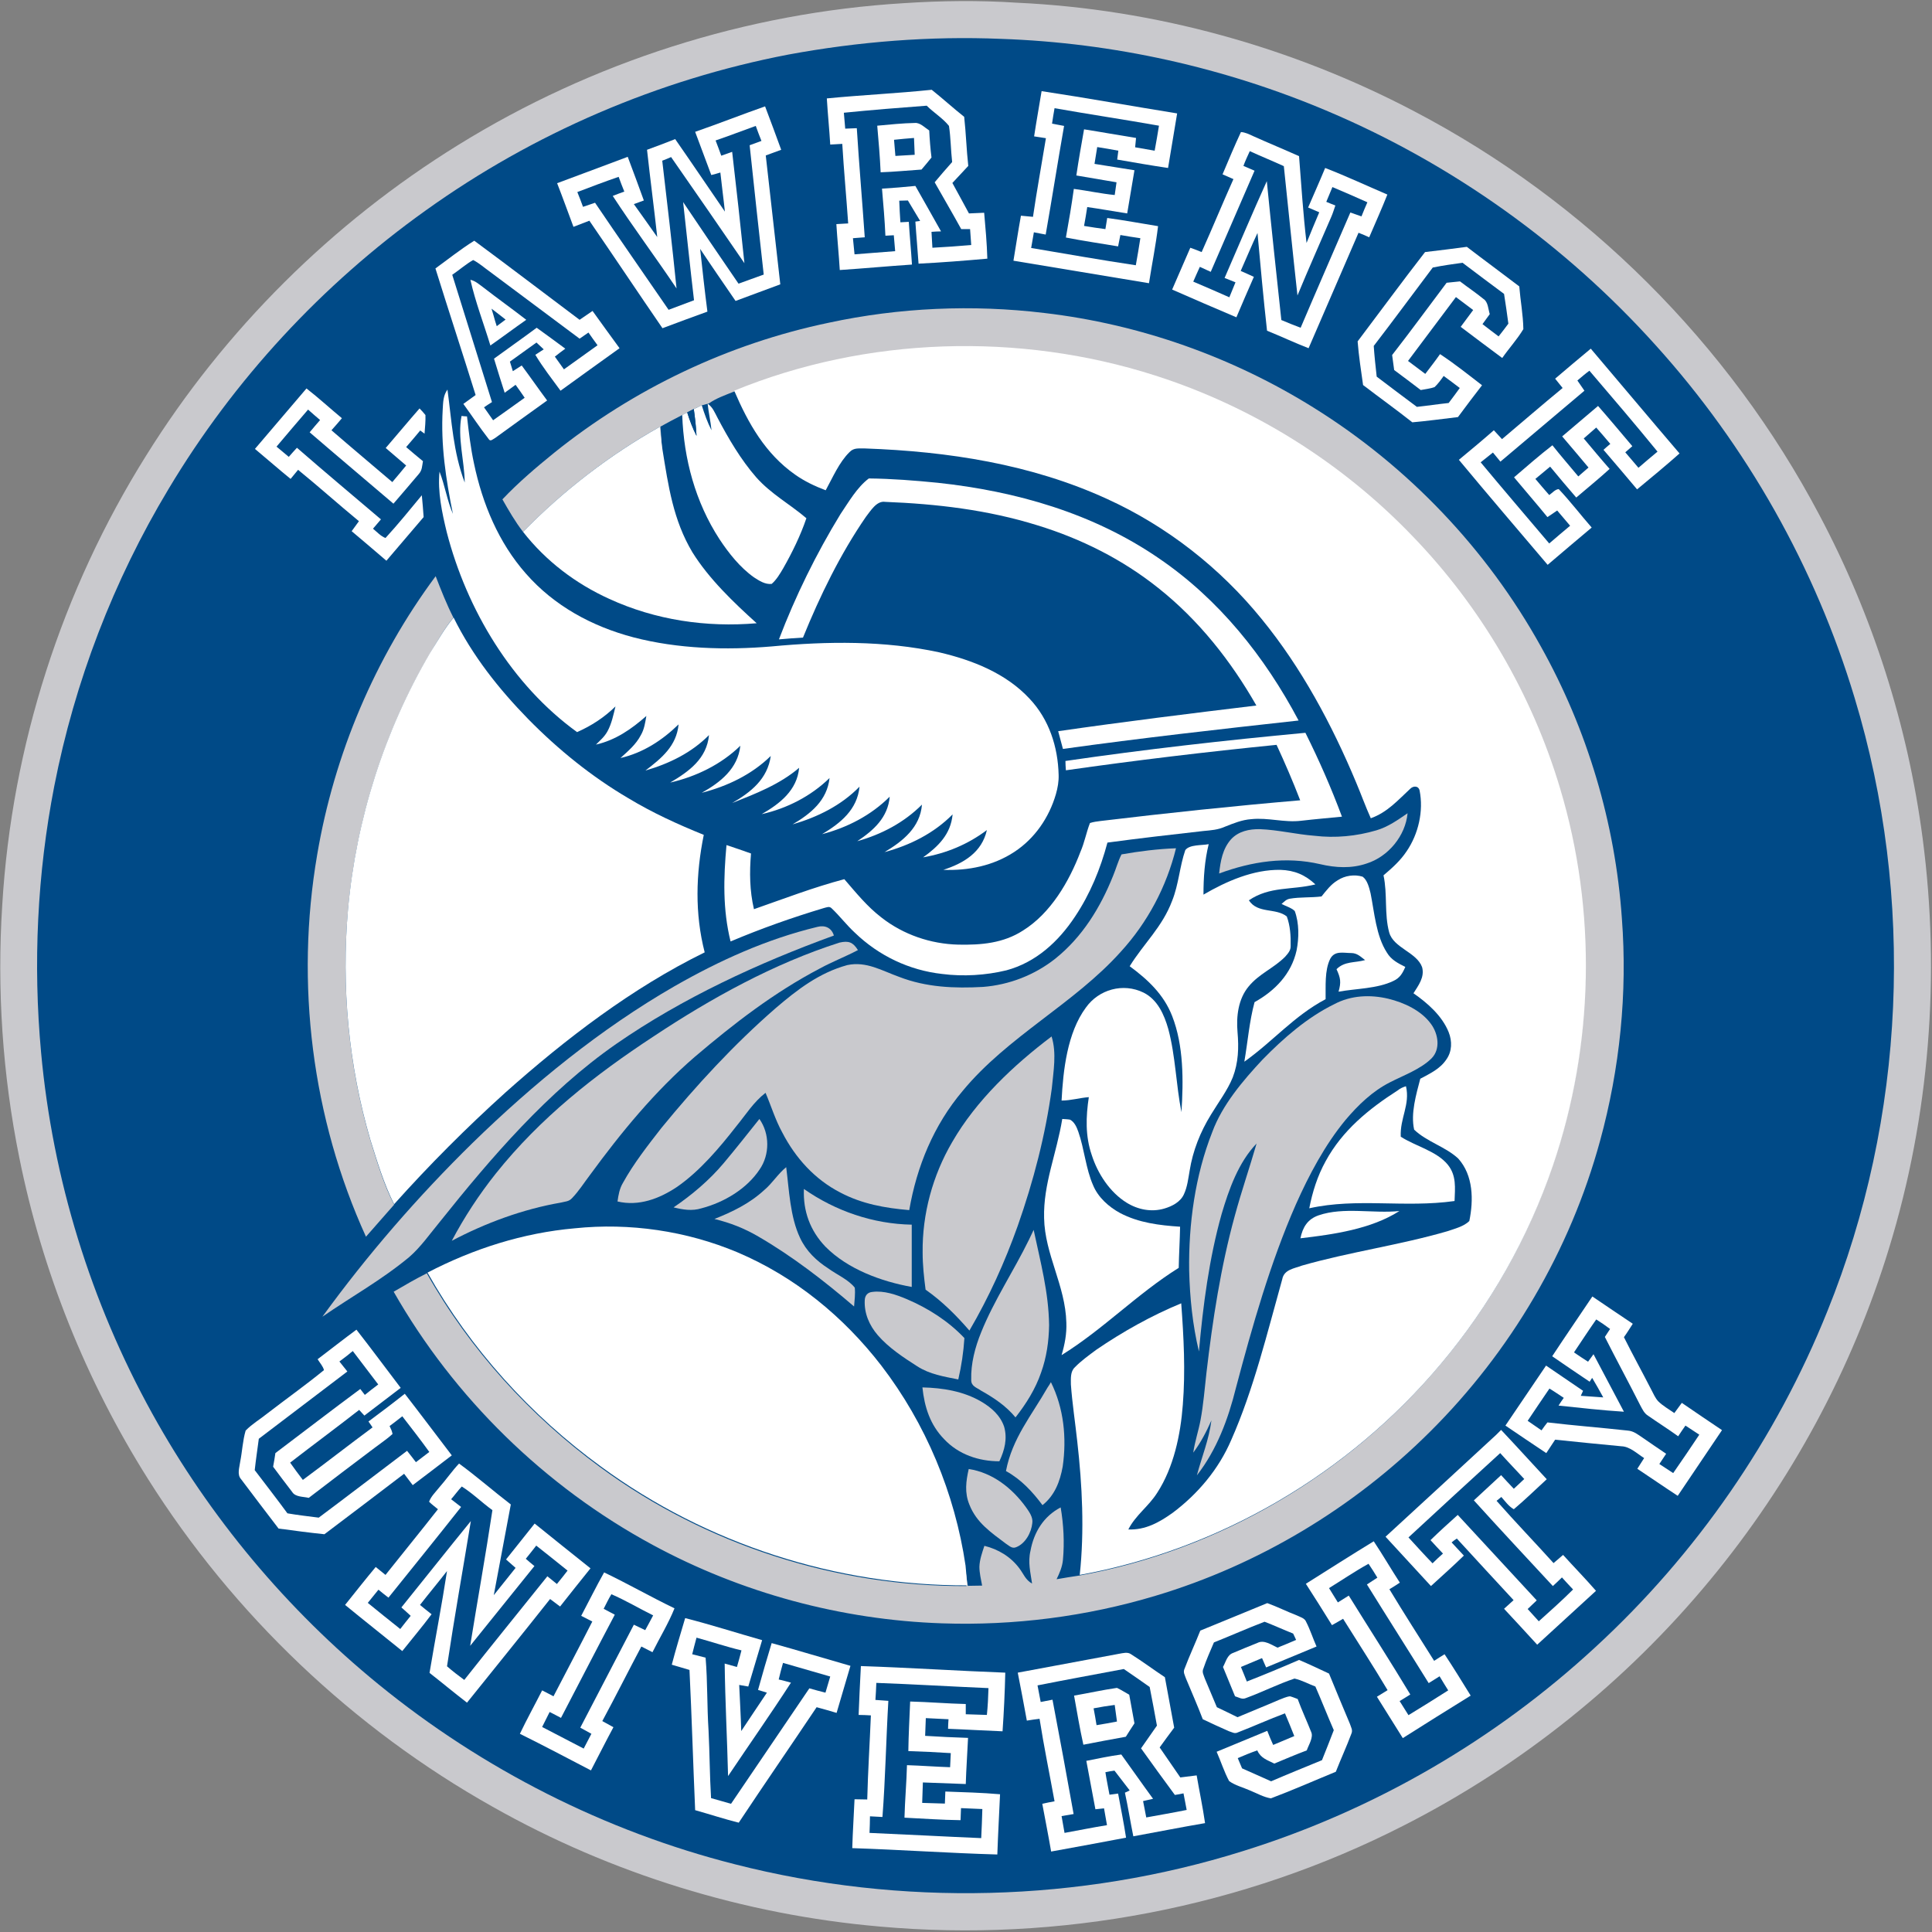 <?xml version="1.0" encoding="UTF-8"?>
<svg width="200px" height="200px" viewBox="0 0 200 200" version="1.1" xmlns="http://www.w3.org/2000/svg" xmlns:xlink="http://www.w3.org/1999/xlink">
    <rect x="0" y="0" width="200" height="200" fill="#808080" stroke="none"/>
    <!-- Generator: Sketch 51.3 (57544) - http://www.bohemiancoding.com/sketch -->
    <title>lawrence</title>
    <desc>Created with Sketch.</desc>
    <defs></defs>
    <g id="lawrence" stroke="none" stroke-width="1" fill="none" fill-rule="evenodd">
        <g id="lawrence_BGL">
            <g id="lawrence">
                <path d="M93.537,0.329 C97.438,0.071 101.387,0.024 105.288,0.282 C119.577,0.941 133.749,4.871 146.416,11.529 C164.183,20.824 178.989,35.576 188.343,53.318 C193.866,63.718 197.509,75.129 199.036,86.824 C200.893,100.965 199.741,115.553 195.558,129.2 C191.727,141.741 185.382,153.482 177.015,163.576 C168.32,174.094 157.462,182.8 145.288,188.988 C128.672,197.482 109.659,201.106 91.069,199.435 C77.039,198.212 63.267,193.976 50.999,187.035 C36.545,178.918 24.16,167.129 15.323,153.106 C8.907,142.941 4.371,131.624 1.998,119.835 C0.259,111.247 -0.329,102.4 0.235,93.647 C1.222,77.224 6.392,61.106 15.135,47.153 C23.243,34.141 34.407,23.059 47.427,15.012 C61.293,6.424 77.25,1.318 93.537,0.329 Z" id="Shape" fill="#C9C9CD" fill-rule="nonzero"></path>
                <path d="M103.643,4.024 C115.253,4.424 126.792,6.988 137.485,11.529 C150.364,16.988 162.021,25.318 171.375,35.718 C180.823,46.165 187.92,58.729 191.986,72.235 C198.261,92.941 197.274,115.694 189.166,135.741 C183.878,148.941 175.605,160.894 165.147,170.518 C154.736,180.141 142.209,187.412 128.672,191.624 C111.727,196.941 93.278,197.388 76.075,192.988 C62.632,189.576 49.965,183.153 39.201,174.376 C29.706,166.635 21.692,157.059 15.746,146.306 C9.401,134.824 5.452,122.047 4.254,108.965 C3.408,99.765 3.854,90.447 5.617,81.388 C7.732,70.565 11.751,60.094 17.438,50.635 C24.207,39.318 33.349,29.435 44.066,21.788 C55.229,13.788 68.132,8.235 81.622,5.647 C88.884,4.306 96.287,3.718 103.643,4.024 Z" id="Shape" fill="#004A87" fill-rule="nonzero"></path>
                <path d="M96.451,9.294 C97.603,10.212 98.684,11.2 99.812,12.094 C100,13.788 100.047,15.482 100.235,17.176 C99.694,17.765 99.13,18.353 98.59,18.941 C99.177,20 99.741,21.059 100.306,22.094 C100.823,22.071 101.363,22.047 101.88,22.024 C102.021,23.6 102.162,25.176 102.209,26.776 C99.835,26.988 97.462,27.176 95.088,27.294 C94.994,25.835 94.853,24.4 94.759,22.941 L95.253,22.871 C94.83,22.165 94.407,21.459 93.984,20.753 C93.678,20.753 93.373,20.776 93.09,20.776 C93.114,21.529 93.161,22.282 93.208,23.012 C93.49,22.988 93.796,22.988 94.078,22.965 C94.172,24.447 94.313,25.906 94.407,27.388 C91.915,27.553 89.424,27.788 86.933,27.953 C86.839,26.353 86.675,24.776 86.58,23.2 C87.004,23.176 87.403,23.153 87.803,23.129 C87.615,20.376 87.356,17.647 87.192,14.894 C86.769,14.918 86.369,14.941 85.946,14.965 C85.852,13.365 85.687,11.788 85.593,10.188 C89.189,9.835 92.832,9.671 96.451,9.294 Z" id="Shape" fill="#FFFFFF" fill-rule="nonzero"></path>
                <path d="M107.826,9.435 C112.503,10.141 117.18,10.988 121.857,11.741 C121.528,13.624 121.246,15.506 120.917,17.388 C119.154,17.129 117.415,16.824 115.652,16.518 C115.699,16.212 115.723,15.906 115.77,15.6 C115.041,15.459 114.313,15.341 113.584,15.224 C113.49,15.812 113.396,16.376 113.302,16.965 C114.689,17.176 116.052,17.412 117.438,17.624 C117.18,19.106 116.945,20.612 116.686,22.094 C115.3,21.882 113.913,21.624 112.55,21.435 C112.456,22.094 112.338,22.729 112.221,23.388 C112.949,23.506 113.678,23.624 114.43,23.718 C114.501,23.341 114.548,22.965 114.618,22.565 C116.381,22.8 118.12,23.129 119.882,23.412 C119.647,25.388 119.248,27.341 118.942,29.318 C114.266,28.541 109.589,27.765 104.912,26.988 C105.17,25.435 105.405,23.882 105.687,22.329 C106.11,22.376 106.51,22.4 106.933,22.447 C107.333,19.718 107.826,17.035 108.273,14.306 C107.873,14.235 107.474,14.188 107.051,14.118 C107.286,12.565 107.568,11.012 107.826,9.435 Z" id="Shape" fill="#FFFFFF" fill-rule="nonzero"></path>
                <path d="M95.934,10.941 C96.663,11.671 97.603,12.235 98.237,13.035 C98.425,14.259 98.425,15.529 98.566,16.776 C97.955,17.459 97.344,18.165 96.757,18.871 C97.673,20.494 98.613,22.094 99.506,23.718 C99.812,23.718 100.118,23.718 100.423,23.718 C100.47,24.259 100.494,24.8 100.541,25.365 C99.201,25.482 97.861,25.576 96.522,25.647 C96.498,25.082 96.451,24.541 96.428,24 C96.757,23.976 97.086,23.953 97.415,23.953 C96.522,22.376 95.652,20.8 94.759,19.247 C93.608,19.365 92.456,19.459 91.304,19.529 C91.445,21.153 91.586,22.776 91.657,24.4 C91.939,24.376 92.244,24.376 92.526,24.353 C92.573,24.918 92.62,25.459 92.667,26 C91.257,26.094 89.847,26.235 88.461,26.329 C88.414,25.765 88.343,25.224 88.296,24.659 C88.696,24.635 89.095,24.588 89.518,24.565 C89.26,20.8 88.931,17.035 88.696,13.271 C88.296,13.294 87.897,13.294 87.497,13.318 C87.45,12.776 87.403,12.212 87.356,11.671 C90.176,11.388 93.067,11.153 95.934,10.941 Z" id="Shape" fill="#004A87" fill-rule="nonzero"></path>
                <path d="M79.201,11.012 C79.765,12.518 80.329,14 80.87,15.506 C80.329,15.694 79.812,15.906 79.271,16.094 C79.788,20.541 80.259,24.988 80.776,29.435 C79.224,30 77.697,30.588 76.146,31.153 C74.924,29.365 73.678,27.576 72.479,25.765 C72.714,27.929 72.949,30.094 73.231,32.259 C71.68,32.824 70.129,33.388 68.578,33.976 C66.04,30.282 63.549,26.541 61.011,22.847 C60.47,23.059 59.906,23.271 59.365,23.482 C58.801,21.976 58.261,20.471 57.673,18.965 C60.118,18.047 62.562,17.153 64.982,16.235 C65.546,17.741 66.11,19.247 66.651,20.753 C66.298,20.871 65.969,21.012 65.617,21.129 C66.416,22.259 67.239,23.388 68.038,24.541 C67.709,21.529 67.309,18.518 66.98,15.506 C67.967,15.153 68.931,14.776 69.894,14.4 C71.633,16.894 73.325,19.412 75.041,21.906 C74.9,20.541 74.712,19.2 74.571,17.859 C74.266,17.953 73.937,18.047 73.631,18.118 C73.067,16.635 72.526,15.129 71.962,13.647 C74.407,12.8 76.78,11.859 79.201,11.012 Z" id="Shape" fill="#FFFFFF" fill-rule="nonzero"></path>
                <path d="M109.166,11.2 C112.761,11.835 116.381,12.376 119.976,13.012 C119.835,13.882 119.694,14.729 119.53,15.6 C118.848,15.482 118.167,15.365 117.509,15.247 C117.532,14.941 117.579,14.612 117.603,14.282 C115.817,14 114.031,13.671 112.221,13.388 C111.939,14.988 111.657,16.565 111.422,18.165 C112.808,18.4 114.195,18.635 115.582,18.871 C115.511,19.318 115.464,19.765 115.394,20.188 C113.984,20.047 112.573,19.741 111.163,19.553 C110.928,21.247 110.646,22.918 110.341,24.588 C112.127,24.941 113.937,25.2 115.746,25.506 C115.817,25.106 115.911,24.706 115.981,24.329 C116.663,24.447 117.368,24.565 118.049,24.659 C117.908,25.6 117.744,26.518 117.579,27.459 C113.96,26.918 110.364,26.282 106.745,25.671 C106.839,25.129 106.933,24.588 107.027,24.047 C107.427,24.118 107.826,24.212 108.249,24.282 C108.907,20.541 109.495,16.776 110.153,13.035 C109.73,12.965 109.33,12.871 108.907,12.8 C108.978,12.282 109.072,11.741 109.166,11.2 Z" id="Shape" fill="#004A87" fill-rule="nonzero"></path>
                <path d="M94.712,12.729 C95.253,12.682 95.746,13.224 96.193,13.506 C96.24,14.447 96.31,15.365 96.428,16.306 C96.099,16.729 95.746,17.129 95.394,17.553 C93.984,17.647 92.573,17.788 91.163,17.835 C91.093,16.235 90.952,14.612 90.811,13.012 C92.103,12.894 93.42,12.753 94.712,12.729 Z" id="Shape" fill="#FFFFFF" fill-rule="nonzero"></path>
                <path d="M78.237,13.035 C78.425,13.553 78.613,14.071 78.825,14.588 C78.425,14.729 78.002,14.894 77.603,15.035 C78.073,19.506 78.566,23.976 79.06,28.424 C78.19,28.729 77.321,29.059 76.451,29.365 C74.524,26.565 72.62,23.741 70.717,20.918 C71.093,24.306 71.445,27.694 71.845,31.082 C70.975,31.412 70.106,31.741 69.213,32.071 C66.675,28.376 64.113,24.706 61.598,20.988 C61.175,21.129 60.776,21.271 60.353,21.412 C60.165,20.894 59.976,20.4 59.765,19.882 C61.175,19.341 62.609,18.8 64.042,18.306 C64.23,18.824 64.418,19.318 64.63,19.835 C64.23,19.976 63.831,20.118 63.431,20.282 C65.546,23.529 67.873,26.635 70.035,29.859 C69.589,25.435 69.072,21.035 68.555,16.635 C68.86,16.518 69.166,16.4 69.471,16.259 C72.009,19.906 74.548,23.576 77.062,27.247 C76.663,23.388 76.24,19.553 75.793,15.718 C75.417,15.859 75.041,15.976 74.665,16.118 C74.477,15.6 74.289,15.082 74.078,14.541 C75.464,14.071 76.851,13.529 78.237,13.035 Z" id="Shape" fill="#004A87" fill-rule="nonzero"></path>
                <path d="M128.461,13.671 C128.907,13.694 129.33,13.906 129.73,14.094 C131.304,14.8 132.902,15.459 134.477,16.165 C134.712,19.153 134.9,22.165 135.253,25.153 C135.676,24.094 136.122,23.035 136.569,21.976 C136.193,21.812 135.817,21.647 135.417,21.482 C136.005,20.118 136.616,18.753 137.18,17.388 C139.365,18.235 141.481,19.224 143.619,20.141 C143.032,21.624 142.374,23.082 141.739,24.565 C141.363,24.4 141.011,24.235 140.635,24.094 C138.919,28.071 137.18,32.071 135.464,36.047 C134.007,35.482 132.62,34.824 131.163,34.235 C130.787,30.871 130.482,27.482 130.176,24.118 C129.565,25.412 129.025,26.729 128.437,28.047 C128.907,28.259 129.354,28.447 129.8,28.659 C129.189,30.047 128.578,31.459 127.991,32.847 C125.758,31.906 123.549,30.941 121.34,29.976 C121.974,28.541 122.585,27.082 123.22,25.647 C123.619,25.788 123.995,25.929 124.395,26.094 C125.523,23.576 126.557,21.059 127.685,18.541 C127.309,18.376 126.933,18.212 126.557,18.047 C127.192,16.541 127.803,15.082 128.461,13.671 Z" id="Shape" fill="#FFFFFF" fill-rule="nonzero"></path>
                <path d="M94.618,14.282 C94.642,14.871 94.665,15.435 94.689,16.024 C94.031,16.071 93.349,16.094 92.691,16.141 C92.644,15.576 92.597,15.035 92.55,14.471 C93.231,14.4 93.937,14.329 94.618,14.282 Z" id="Shape" fill="#004A87" fill-rule="nonzero"></path>
                <path d="M129.377,15.647 C130.552,16.188 131.727,16.659 132.902,17.2 C133.373,21.671 133.819,26.118 134.313,30.588 C135.441,27.859 136.639,25.176 137.814,22.447 C137.979,22.071 138.096,21.671 138.237,21.271 C137.932,21.153 137.626,21.035 137.297,20.894 C137.509,20.376 137.72,19.859 137.932,19.365 C139.154,19.882 140.353,20.4 141.551,20.941 C141.34,21.435 141.128,21.906 140.94,22.4 C140.564,22.259 140.165,22.141 139.788,22 C138.073,25.976 136.334,29.953 134.642,33.929 C133.96,33.671 133.302,33.412 132.644,33.129 C132.127,28.329 131.61,23.529 131.14,18.753 C129.636,22.071 128.226,25.435 126.769,28.776 C127.145,28.918 127.521,29.082 127.897,29.224 C127.685,29.741 127.474,30.259 127.262,30.776 C126.016,30.212 124.771,29.694 123.525,29.153 C123.76,28.635 123.972,28.118 124.207,27.624 C124.583,27.788 124.959,27.976 125.335,28.141 C126.839,24.659 128.367,21.153 129.871,17.671 C129.495,17.506 129.095,17.341 128.719,17.176 C128.907,16.659 129.142,16.165 129.377,15.647 Z" id="Shape" fill="#004A87" fill-rule="nonzero"></path>
                <path d="M49.095,24.918 C52.761,27.624 56.357,30.376 60,33.106 C60.447,32.8 60.893,32.494 61.34,32.188 C62.28,33.482 63.196,34.776 64.136,36.047 C62.092,37.506 60.047,38.988 58.026,40.447 C57.133,39.224 56.193,38.024 55.417,36.729 C55.699,36.541 56.005,36.353 56.287,36.165 C56.028,35.929 55.793,35.694 55.535,35.459 C54.618,36.118 53.702,36.776 52.785,37.435 C52.879,37.765 52.996,38.094 53.09,38.424 C53.396,38.235 53.702,38.024 54.007,37.835 C54.9,39.035 55.746,40.259 56.639,41.459 C54.83,42.753 53.043,44.047 51.257,45.341 C51.022,45.459 50.764,45.765 50.576,45.435 C49.659,44.259 48.837,43.012 47.967,41.812 C48.39,41.506 48.813,41.2 49.236,40.894 C47.873,36.518 46.439,32.165 45.076,27.788 C46.345,26.871 47.662,25.812 49.095,24.918 Z" id="Shape" fill="#FFFFFF" fill-rule="nonzero"></path>
                <path d="M151.845,25.553 C153.655,26.941 155.488,28.282 157.274,29.647 C157.391,31.106 157.673,32.588 157.697,34.071 C157.062,35.129 156.216,36.047 155.511,37.059 C154.078,36 152.644,34.918 151.21,33.835 C151.633,33.247 152.08,32.682 152.503,32.094 C151.915,31.647 151.304,31.2 150.717,30.753 C149.072,32.965 147.403,35.153 145.758,37.365 C146.345,37.812 146.957,38.259 147.544,38.706 C148.061,38.024 148.578,37.365 149.072,36.659 C150.576,37.647 151.986,38.776 153.42,39.882 C152.573,40.965 151.751,42.071 150.928,43.176 C149.354,43.365 147.779,43.576 146.204,43.718 C144.536,42.4 142.797,41.153 141.105,39.859 C140.893,38.353 140.658,36.847 140.541,35.341 C142.867,32.259 145.147,29.153 147.521,26.094 C148.978,25.929 150.411,25.741 151.845,25.553 Z" id="Shape" fill="#FFFFFF" fill-rule="nonzero"></path>
                <path d="M48.978,26.918 C49.589,27.224 50.106,27.694 50.67,28.094 C53.772,30.424 56.898,32.729 60,35.059 C60.306,34.847 60.611,34.635 60.917,34.424 C61.222,34.871 61.551,35.318 61.857,35.741 C60.705,36.565 59.53,37.412 58.378,38.235 C58.073,37.788 57.744,37.365 57.438,36.918 C57.791,36.635 58.167,36.353 58.519,36.094 C57.532,35.365 56.545,34.635 55.558,33.929 C54.101,35.012 52.62,36.047 51.14,37.129 C51.492,38.306 51.868,39.482 52.244,40.659 C52.62,40.376 52.996,40.118 53.373,39.835 C53.702,40.282 54.007,40.729 54.313,41.176 C53.231,41.953 52.15,42.729 51.046,43.506 C50.74,43.059 50.411,42.612 50.106,42.165 C50.364,41.976 50.646,41.812 50.928,41.624 C49.565,37.224 48.179,32.847 46.816,28.447 C47.544,27.953 48.202,27.365 48.978,26.918 Z" id="Shape" fill="#004A87" fill-rule="nonzero"></path>
                <path d="M151.398,27.2 C152.832,28.282 154.266,29.365 155.699,30.424 C155.864,31.435 156.005,32.471 156.146,33.506 C155.817,33.953 155.488,34.376 155.135,34.824 C154.571,34.4 154.007,33.976 153.467,33.553 C153.725,33.2 153.96,32.871 154.219,32.518 C154.054,32 154.054,31.247 153.561,30.941 C152.785,30.306 151.939,29.741 151.14,29.129 C150.67,29.176 150.2,29.224 149.753,29.271 C147.873,31.765 146.04,34.282 144.113,36.753 C144.183,37.271 144.254,37.788 144.324,38.306 C145.241,38.988 146.157,39.671 147.074,40.376 C147.544,40.282 148.061,40.235 148.508,40.071 C148.86,39.741 149.166,39.318 149.448,38.918 C150.012,39.341 150.576,39.741 151.116,40.165 C150.74,40.682 150.364,41.2 149.965,41.718 C148.86,41.835 147.779,42 146.675,42.118 C145.288,41.082 143.901,40.047 142.515,38.988 C142.397,37.929 142.28,36.871 142.209,35.812 C144.277,33.129 146.275,30.4 148.32,27.694 C149.377,27.482 150.388,27.341 151.398,27.2 Z" id="Shape" fill="#004A87" fill-rule="nonzero"></path>
                <path d="M48.696,28.965 C49.213,29.082 49.565,29.412 49.988,29.718 C51.469,30.871 52.996,31.953 54.477,33.106 C53.231,33.976 52.009,34.894 50.764,35.765 C50.082,33.506 49.213,31.271 48.696,28.965 Z" id="Shape" fill="#FFFFFF" fill-rule="nonzero"></path>
                <path d="M50.881,31.953 C51.375,32.329 51.868,32.706 52.338,33.082 C52.033,33.318 51.727,33.529 51.422,33.765 C51.304,33.388 51.187,33.035 51.093,32.659 C51.022,32.424 50.952,32.188 50.881,31.953 Z" id="Shape" fill="#004A87" fill-rule="nonzero"></path>
                <path d="M108.108,32.4 C117.979,33.553 127.568,36.941 136.005,42.212 C145.758,48.282 153.937,56.871 159.506,66.918 C164.324,75.529 167.215,85.224 167.897,95.082 C168.484,102.8 167.685,110.635 165.64,118.094 C162.538,129.459 156.381,139.929 148.014,148.235 C140.118,156.094 130.294,162 119.6,165.2 C112.479,167.341 104.959,168.306 97.509,168.047 C87.074,167.694 76.733,164.894 67.568,159.929 C56.428,153.906 47.027,144.729 40.752,133.718 C41.88,133.059 43.008,132.4 44.183,131.812 C48.625,139.694 54.877,146.565 62.162,151.906 C73.067,159.906 86.533,164.259 100.047,164.188 C100,163.506 99.953,162.824 99.882,162.141 C99.976,162.824 100.094,163.482 100.188,164.165 C100.682,164.165 101.175,164.141 101.669,164.141 C101.551,163.506 101.387,162.824 101.387,162.188 C101.41,161.459 101.669,160.729 101.904,160.024 C103.337,160.376 104.63,161.153 105.523,162.353 C105.969,162.941 106.157,163.553 106.839,163.929 C106.675,162.776 106.392,161.718 106.675,160.541 C107.027,158.612 108.038,156.965 109.8,156.047 C110.106,157.835 110.2,159.671 110.035,161.482 C109.965,162.212 109.683,162.847 109.377,163.482 C110.153,163.341 110.928,163.224 111.704,163.106 C126.204,160.494 139.553,152.612 149.025,141.341 C154.148,135.294 158.12,128.282 160.682,120.753 C164.982,108.212 165.241,94.376 161.434,81.694 C158.519,71.929 153.231,62.894 146.157,55.576 C138.825,47.953 129.589,42.165 119.506,38.941 C105.405,34.424 89.612,34.918 75.911,40.565 C75.041,40.918 74.148,41.224 73.373,41.765 C73.114,41.835 72.855,41.906 72.597,41.976 C72.315,42.118 72.033,42.235 71.774,42.376 C71.539,42.494 71.304,42.612 71.093,42.729 C70.928,42.824 70.764,42.894 70.576,42.988 C69.824,43.365 69.095,43.765 68.367,44.165 C68.437,44.965 68.484,45.765 68.531,46.565 C68.414,45.788 68.343,44.988 68.249,44.212 C63.173,47.059 58.261,50.824 54.148,55.059 C53.325,54 52.667,52.847 52.009,51.694 C53.655,49.953 55.511,48.376 57.368,46.871 C65.617,40.235 75.417,35.576 85.781,33.412 C93.09,31.835 100.682,31.506 108.108,32.4 Z" id="Shape" fill="#C9C9CD" fill-rule="nonzero"></path>
                <path d="M119.577,38.871 C129.659,42.094 138.895,47.859 146.228,55.506 C153.302,62.824 158.59,71.859 161.504,81.624 C165.311,94.306 165.029,108.165 160.752,120.682 C158.19,128.188 154.219,135.2 149.095,141.271 C139.624,152.541 126.275,160.4 111.774,163.035 C112.268,158.471 112.033,153.741 111.516,149.2 C111.304,147.247 110.999,145.271 110.858,143.318 C110.858,142.729 110.787,142 111.257,141.553 C111.915,140.871 112.714,140.306 113.467,139.741 C116.216,137.859 119.201,136.188 122.28,134.918 C122.538,138.424 122.726,141.906 122.444,145.435 C122.209,148.518 121.504,151.906 119.788,154.541 C118.895,155.953 117.556,156.847 116.804,158.329 C118.566,158.4 120,157.6 121.387,156.612 C123.995,154.659 126.157,152.094 127.45,149.082 C129.777,143.835 131.187,137.953 132.738,132.424 C132.926,131.412 133.984,131.318 134.783,131.012 C139.718,129.6 144.888,128.894 149.824,127.459 C150.576,127.2 151.539,126.965 152.103,126.4 C152.55,124.235 152.526,121.671 150.952,119.929 C149.636,118.706 147.685,118.188 146.392,116.941 C146.016,115.271 146.604,113.294 147.027,111.671 C148.038,111.129 149.072,110.659 149.73,109.671 C150.317,108.847 150.341,107.788 149.965,106.847 C149.283,105.153 147.779,103.835 146.322,102.824 C146.839,102 147.497,101.153 147.215,100.118 C146.651,98.565 144.254,98.141 143.807,96.518 C143.29,94.612 143.643,92.565 143.22,90.612 C144.113,89.859 144.959,89.106 145.617,88.118 C146.839,86.329 147.38,83.953 146.957,81.835 C146.839,81.318 146.298,81.341 145.993,81.647 C144.7,82.847 143.619,84.094 141.904,84.706 C141.363,83.506 140.917,82.259 140.4,81.035 C137.885,75.012 134.736,69.129 130.599,64.071 C126.298,58.776 120.799,54.471 114.595,51.647 C106.745,48.047 98.143,46.729 89.565,46.424 C88.954,46.447 88.414,46.306 87.944,46.8 C86.863,47.859 86.204,49.435 85.476,50.753 C84.348,50.329 83.267,49.812 82.303,49.129 C79.224,46.965 77.462,43.835 76.005,40.447 C89.659,34.847 105.476,34.353 119.577,38.871 Z" id="Shape" fill="#FFFFFF" fill-rule="nonzero"></path>
                <path d="M164.677,36.094 C167.732,39.694 170.787,43.341 173.866,46.941 C172.432,48.212 170.952,49.435 169.471,50.659 C168.32,49.294 167.168,47.929 165.993,46.565 C166.228,46.353 166.463,46.141 166.698,45.953 C166.228,45.388 165.734,44.824 165.241,44.259 C164.818,44.635 164.371,45.012 163.948,45.388 C164.841,46.447 165.711,47.506 166.627,48.541 C165.499,49.576 164.324,50.518 163.173,51.506 C162.256,50.447 161.363,49.388 160.47,48.306 C159.953,48.729 159.459,49.153 158.942,49.576 C159.412,50.141 159.882,50.682 160.376,51.247 C160.658,51.059 161.011,50.635 161.363,50.635 C162.562,51.906 163.619,53.294 164.771,54.612 C163.243,55.906 161.716,57.176 160.212,58.471 C157.133,54.847 154.054,51.247 151.022,47.6 C152.244,46.588 153.467,45.576 154.642,44.541 C154.924,44.847 155.206,45.153 155.488,45.459 C157.579,43.694 159.647,41.906 161.763,40.165 C161.504,39.835 161.246,39.529 160.987,39.2 C162.233,38.141 163.455,37.106 164.677,36.094 Z" id="Shape" fill="#FFFFFF" fill-rule="nonzero"></path>
                <path d="M164.536,38.376 C166.91,41.153 169.283,43.929 171.586,46.753 C170.928,47.294 170.27,47.859 169.612,48.424 C169.166,47.882 168.696,47.365 168.249,46.824 C168.484,46.612 168.743,46.4 168.978,46.188 C167.803,44.8 166.627,43.388 165.429,42.024 C164.207,43.082 162.938,44.118 161.716,45.176 C162.632,46.235 163.525,47.318 164.442,48.4 C164.089,48.706 163.737,49.012 163.384,49.318 C162.491,48.235 161.575,47.2 160.705,46.094 C159.342,47.153 158.049,48.282 156.733,49.412 C157.885,50.8 159.06,52.141 160.188,53.529 C160.541,53.294 160.87,53.082 161.199,52.847 C161.645,53.365 162.092,53.906 162.538,54.424 C161.81,55.035 161.081,55.647 160.376,56.259 C158.002,53.459 155.629,50.682 153.278,47.859 C153.702,47.529 154.125,47.176 154.548,46.847 C154.806,47.153 155.065,47.482 155.323,47.788 C158.237,45.341 161.105,42.894 164.019,40.447 C163.784,40.094 163.525,39.741 163.29,39.388 C163.713,39.035 164.113,38.682 164.536,38.376 Z" id="Shape" fill="#004A87" fill-rule="nonzero"></path>
                <path d="M31.727,40.212 C32.996,41.2 34.172,42.282 35.394,43.294 C35.041,43.718 34.689,44.118 34.313,44.541 C36.404,46.353 38.519,48.118 40.611,49.906 C41.105,49.341 41.575,48.753 42.045,48.188 C41.34,47.576 40.635,46.988 39.929,46.376 C41.105,45.012 42.256,43.624 43.431,42.282 C43.643,42.494 43.854,42.729 44.042,42.965 C44.066,43.6 43.995,44.259 43.948,44.894 L43.502,44.565 C43.032,45.129 42.538,45.718 42.045,46.282 C42.632,46.776 43.196,47.271 43.784,47.741 C43.69,48.235 43.713,48.659 43.361,49.059 C42.491,50.094 41.598,51.129 40.729,52.141 C37.838,49.671 34.924,47.224 32.056,44.753 C32.409,44.329 32.761,43.906 33.137,43.482 C32.714,43.129 32.291,42.753 31.892,42.4 C30.787,43.671 29.706,44.965 28.625,46.235 C29.048,46.588 29.471,46.941 29.894,47.294 C30.176,46.965 30.458,46.659 30.74,46.353 C33.608,48.847 36.522,51.294 39.436,53.765 C39.154,54.094 38.895,54.4 38.613,54.729 C39.013,55.059 39.412,55.506 39.906,55.694 C41.199,54.282 42.444,52.753 43.666,51.271 C43.737,52.024 43.807,52.776 43.854,53.529 C42.562,55.035 41.293,56.541 40,58.047 C38.801,57.012 37.603,56 36.404,54.988 C36.663,54.635 36.898,54.306 37.156,53.953 C35.041,52.212 32.996,50.376 30.858,48.635 C30.599,48.941 30.341,49.271 30.082,49.576 C28.837,48.565 27.638,47.506 26.392,46.471 C28.155,44.4 29.941,42.306 31.727,40.212 Z" id="Shape" fill="#FFFFFF" fill-rule="nonzero"></path>
                <path d="M46.322,40.329 C46.769,43.647 46.91,46.776 48.108,49.953 C48.085,47.718 47.333,45.271 47.779,43.059 C47.967,43.082 48.155,43.106 48.343,43.106 C48.531,44.753 48.719,46.376 49.072,48 C49.941,52.141 51.61,56.165 54.43,59.365 C57.368,62.729 61.293,64.847 65.57,65.976 C70.176,67.176 75.159,67.318 79.882,66.918 C85.64,66.376 91.563,66.306 97.227,67.529 C100.658,68.329 104.136,69.694 106.58,72.329 C108.602,74.471 109.518,77.318 109.589,80.212 C109.612,80.894 109.495,81.553 109.307,82.212 C108.602,84.635 107.121,86.8 105.006,88.188 C102.82,89.624 100.259,90.141 97.65,90.047 C99.765,89.365 101.645,88.235 102.162,85.929 C100.188,87.412 97.979,88.329 95.558,88.753 C97.133,87.624 98.425,86.353 98.613,84.306 C96.686,86.259 94.195,87.506 91.563,88.212 C93.467,87.082 95.253,85.647 95.441,83.294 C93.584,85.153 91.257,86.376 88.743,87.082 C90.435,85.953 91.915,84.635 92.103,82.471 C90.176,84.4 87.709,85.671 85.1,86.353 C87.027,85.2 88.743,83.812 88.978,81.435 C87.074,83.388 84.63,84.588 82.045,85.341 C83.925,84.235 85.617,82.871 85.875,80.541 C83.948,82.424 81.457,83.694 78.848,84.282 C80.729,83.2 82.515,81.812 82.726,79.482 C80.729,81.2 78.214,82.165 75.793,83.129 C77.744,82 79.459,80.635 79.788,78.259 C77.814,80.188 75.3,81.388 72.644,82.071 C74.571,80.988 76.381,79.576 76.639,77.2 C74.665,79.129 72.056,80.4 69.377,81.012 C71.328,79.859 73.161,78.541 73.396,76.094 C71.586,77.929 69.26,79.059 66.816,79.765 C68.484,78.494 70.035,77.224 70.247,74.988 C68.555,76.635 66.58,77.929 64.23,78.471 C65.029,77.741 65.828,77.082 66.345,76.094 C66.698,75.482 66.792,74.8 66.91,74.118 C65.358,75.482 63.737,76.612 61.692,77.082 C62.139,76.635 62.585,76.259 62.891,75.694 C63.314,74.918 63.502,74 63.713,73.129 C62.538,74.282 61.222,75.129 59.741,75.788 C52.973,70.894 48.32,63.106 46.251,55.106 C45.758,53.082 45.288,50.894 45.499,48.824 C46.063,50.259 46.275,51.788 46.886,53.2 C46.157,49.6 45.617,46.071 45.828,42.4 C45.875,41.624 45.875,40.941 46.322,40.329 Z" id="Shape" fill="#FFFFFF" fill-rule="nonzero"></path>
                <path d="M73.255,41.788 C73.796,42.165 73.984,42.706 74.289,43.271 C75.417,45.412 76.686,47.576 78.284,49.412 C79.835,51.153 81.739,52.165 83.478,53.647 C82.867,55.435 82.021,57.176 81.081,58.824 C80.752,59.388 80.376,60.024 79.882,60.447 C79.201,60.518 78.59,60.118 78.049,59.765 C76.616,58.753 75.441,57.271 74.477,55.812 C71.986,51.976 70.787,47.529 70.623,42.965 C70.787,42.871 70.952,42.8 71.14,42.706 C71.398,43.529 71.704,44.353 72.103,45.129 C72.056,44.188 71.962,43.271 71.821,42.353 C72.103,42.212 72.385,42.071 72.644,41.953 C72.926,42.847 73.231,43.718 73.655,44.541 C73.561,43.6 73.349,42.706 73.255,41.788 Z" id="Shape" fill="#FFFFFF" fill-rule="nonzero"></path>
                <path d="M71.821,42.329 C71.939,43.247 72.056,44.188 72.103,45.106 C71.704,44.329 71.398,43.506 71.14,42.682 C71.351,42.565 71.586,42.447 71.821,42.329 Z" id="Shape" fill="#004A87" fill-rule="nonzero"></path>
                <path d="M68.296,44.188 C68.39,44.965 68.461,45.765 68.578,46.541 C69.189,50.306 69.683,53.835 71.68,57.176 C73.396,59.929 75.934,62.353 78.331,64.518 C73.114,64.965 67.85,64.188 63.079,62 C59.6,60.424 56.498,58.071 54.148,55.059 C58.261,50.824 63.173,47.059 68.296,44.188 Z" id="Shape" fill="#FFFFFF" fill-rule="nonzero"></path>
                <path d="M89.941,49.529 C92.315,49.553 94.689,49.741 97.062,49.976 C105.194,50.847 113.161,53.129 119.953,57.788 C126.181,62.024 130.928,67.976 134.43,74.588 C126.298,75.482 118.143,76.4 110.035,77.529 C109.871,76.918 109.706,76.306 109.542,75.694 C116.381,74.706 123.22,73.859 130.059,73.035 C127.427,68.424 124.089,64.188 119.906,60.871 C116.193,57.906 111.915,55.765 107.38,54.376 C102.233,52.776 96.992,52.165 91.633,51.953 C90.74,51.812 90.106,52.918 89.636,53.506 C86.98,57.365 84.888,61.671 83.126,66 C82.303,66.047 81.457,66.118 80.635,66.188 C82.327,61.741 84.512,57.294 87.004,53.224 C87.85,51.976 88.719,50.447 89.941,49.529 Z" id="Shape" fill="#FFFFFF" fill-rule="nonzero"></path>
                <path d="M45.1,59.647 C45.664,61.106 46.228,62.541 46.933,63.929 C46.016,65.059 45.264,66.4 44.512,67.647 C39.788,75.718 36.874,84.824 36.028,94.141 C35.323,102.188 36.075,110.329 38.355,118.094 C39.06,120.329 39.718,122.612 40.799,124.706 C39.812,125.812 38.872,126.918 37.885,128.024 C32.291,115.741 30.552,101.812 32.832,88.494 C34.595,78.071 38.825,68.094 45.1,59.647 Z" id="Shape" fill="#C9C9CD" fill-rule="nonzero"></path>
                <path d="M46.957,63.929 C48.907,67.882 51.633,71.318 54.689,74.447 C57.791,77.6 61.246,80.4 65.053,82.635 C67.544,84.141 70.176,85.341 72.855,86.424 C72.033,90.471 71.915,94.565 72.949,98.588 C65.452,102.259 58.543,107.553 52.338,113.082 C48.296,116.729 44.442,120.588 40.799,124.659 C39.741,122.565 39.06,120.282 38.355,118.047 C36.075,110.282 35.323,102.141 36.028,94.094 C36.874,84.776 39.788,75.671 44.512,67.6 C45.288,66.376 46.016,65.059 46.957,63.929 Z" id="Shape" fill="#FFFFFF" fill-rule="nonzero"></path>
                <path d="M135.135,75.859 C136.545,78.682 137.814,81.576 138.919,84.541 C137.509,84.682 136.099,84.8 134.689,84.965 C132.926,85.176 131.281,84.612 129.518,84.8 C128.555,84.871 127.709,85.224 126.816,85.576 C126.087,85.906 125.358,85.953 124.583,86.024 C121.269,86.4 117.955,86.776 114.642,87.224 C113.913,89.953 112.855,92.541 111.281,94.894 C109.565,97.482 107.239,99.624 104.183,100.447 C102.045,100.965 99.718,101.106 97.532,100.824 C94.125,100.447 90.975,98.941 88.508,96.565 C87.638,95.765 86.933,94.824 86.087,94.024 C85.852,93.788 85.593,93.929 85.288,94 C81.998,94.988 78.801,96.118 75.629,97.459 C74.806,94.141 74.9,90.871 75.206,87.482 C76.052,87.765 76.898,88.047 77.744,88.353 C77.579,90.306 77.603,92.212 78.049,94.118 C81.152,93.035 84.207,91.859 87.403,91.012 C88.625,92.424 89.753,93.835 91.257,94.988 C93.514,96.753 96.334,97.718 99.201,97.788 C101.575,97.835 103.854,97.647 105.899,96.329 C108.766,94.541 110.67,91.271 111.845,88.188 C112.268,87.224 112.456,86.165 112.832,85.2 C113.184,85.082 113.561,85.035 113.937,84.988 C120.799,84.165 127.685,83.435 134.595,82.847 C133.843,80.894 133.02,78.988 132.15,77.106 C124.865,77.835 117.579,78.706 110.341,79.741 C110.317,79.412 110.294,79.106 110.294,78.776 C118.519,77.576 126.816,76.635 135.135,75.859 Z" id="Shape" fill="#FFFFFF" fill-rule="nonzero"></path>
                <path d="M145.711,84.188 C145.499,86.518 143.713,88.682 141.481,89.388 C139.906,89.929 138.261,89.835 136.663,89.459 C133.114,88.635 129.589,89.176 126.204,90.424 C126.345,89.153 126.557,87.882 127.427,86.894 C128.202,86.047 129.33,85.812 130.435,85.835 C132.315,85.906 134.195,86.376 136.075,86.518 C138.214,86.776 140.423,86.565 142.491,85.953 C143.69,85.6 144.677,84.894 145.711,84.188 Z" id="Shape" fill="#C9C9CD" fill-rule="nonzero"></path>
                <path d="M125.123,87.388 C124.7,89.106 124.583,90.847 124.583,92.612 C126.957,91.224 129.753,90 132.55,90.047 C134.007,90.094 135.112,90.565 136.169,91.553 C133.702,92.165 131.469,91.718 129.283,93.2 C130.2,94.612 132.056,93.953 133.208,94.871 C133.561,95.812 133.631,96.894 133.608,97.906 C133.631,98.4 133.325,98.706 133.02,99.059 C131.845,100.235 130.341,100.8 129.26,102.118 C128.179,103.412 127.967,105.224 128.108,106.847 C128.249,108.447 128.202,110 127.615,111.529 C127.074,112.871 126.11,114.141 125.358,115.388 C124.254,117.176 123.478,119.129 123.149,121.2 C123.008,122 122.914,122.871 122.562,123.624 C122.209,124.424 121.34,124.871 120.541,125.106 C119.201,125.506 117.791,125.224 116.616,124.494 C114.877,123.412 113.631,121.482 113.02,119.576 C112.338,117.6 112.409,115.6 112.714,113.576 C111.774,113.647 110.858,113.929 109.894,113.929 C110.059,110.776 110.482,106.918 112.409,104.306 C113.749,102.424 116.263,101.718 118.378,102.753 C119.835,103.482 120.517,105.035 120.94,106.518 C121.692,109.318 121.739,112.282 122.303,115.129 C122.515,111.882 122.538,108.235 121.34,105.176 C120.47,102.941 118.825,101.412 116.945,100.024 C118.402,97.671 120.329,95.953 121.34,93.247 C122.021,91.553 122.115,89.694 122.703,88 C123.149,87.412 124.395,87.529 125.123,87.388 Z" id="Shape" fill="#FFFFFF" fill-rule="nonzero"></path>
                <path d="M121.739,87.812 C120.752,91.812 118.801,95.482 116.028,98.518 C111.21,103.906 104.324,107.271 99.647,112.941 C96.663,116.471 94.9,120.753 94.125,125.271 C91.633,125.059 89.236,124.635 87.004,123.459 C84.348,122.094 82.35,119.882 80.987,117.247 C80.259,115.929 79.835,114.494 79.248,113.129 C78.002,114.094 77.227,115.365 76.24,116.565 C74.477,118.824 72.456,121.224 70.082,122.871 C68.249,124.094 66.134,124.894 63.925,124.376 C64.019,123.694 64.136,123.035 64.489,122.447 C65.593,120.447 67.051,118.588 68.461,116.776 C72.08,112.353 75.981,108.118 80.282,104.376 C82.538,102.447 84.794,100.706 87.709,99.906 C89.683,99.482 91.304,100.494 93.09,101.129 C95.887,102.212 98.801,102.329 101.763,102.165 C104.465,101.953 107.098,100.941 109.236,99.247 C112.033,97.012 113.913,93.953 115.229,90.659 C115.535,89.929 115.746,89.129 116.099,88.447 C117.955,88.118 119.859,87.882 121.739,87.812 Z" id="Shape" fill="#C9C9CD" fill-rule="nonzero"></path>
                <path d="M141.058,90.753 C141.551,91.106 141.739,91.906 141.88,92.471 C142.28,94.447 142.444,96.871 143.572,98.612 C144.019,99.365 144.724,99.718 145.476,100.094 C145.194,100.753 144.912,101.247 144.23,101.553 C142.562,102.353 140.4,102.329 138.566,102.659 C138.848,101.671 138.778,101.247 138.355,100.329 C139.224,99.482 140.212,99.694 141.316,99.388 C140.846,99.035 140.494,98.659 139.882,98.659 C139.06,98.659 138.167,98.376 137.697,99.271 C137.109,100.471 137.25,102.118 137.227,103.435 C133.937,105.176 131.798,107.788 128.813,109.906 C129.166,107.859 129.33,105.741 129.871,103.741 C131.986,102.565 133.678,100.824 134.219,98.4 C134.477,97.106 134.501,95.576 134.031,94.306 C133.655,93.953 133.114,93.812 132.667,93.576 C132.949,93.341 133.137,93.106 133.514,93.035 C134.595,92.847 135.699,92.941 136.804,92.8 C137.297,92.188 137.791,91.529 138.472,91.129 C139.224,90.635 140.212,90.494 141.058,90.753 Z" id="Shape" fill="#FFFFFF" fill-rule="nonzero"></path>
                <path d="M84.606,95.953 C85.405,95.741 86.087,96.047 86.322,96.847 C78.496,99.694 70.646,103.318 63.784,108.071 C56.686,113.012 50.881,119.788 45.523,126.494 C44.512,127.718 43.549,129.106 42.35,130.141 C39.483,132.518 36.404,134.212 33.373,136.306 C38.026,129.906 43.243,123.882 48.907,118.329 C55.206,112.188 62.186,106.494 69.824,102.094 C74.477,99.435 79.342,97.224 84.606,95.953 Z" id="Shape" fill="#C9C9CD" fill-rule="nonzero"></path>
                <path d="M88.813,98.353 C87.521,99.035 86.157,99.553 84.865,100.259 C80.118,102.753 75.981,105.953 71.915,109.412 C67.779,112.988 64.301,117.224 61.081,121.624 C60.47,122.424 59.929,123.294 59.224,124.024 C58.895,124.4 58.496,124.376 58.049,124.494 C54.125,125.176 50.294,126.588 46.769,128.447 C48.061,126 49.589,123.671 51.328,121.482 C55.934,115.718 61.551,111.294 67.685,107.271 C73.608,103.341 80.118,99.741 86.91,97.576 C87.85,97.365 88.296,97.529 88.813,98.353 Z" id="Shape" fill="#C9C9CD" fill-rule="nonzero"></path>
                <path d="M143.713,103.388 C145.358,103.788 147.145,104.612 148.155,106.024 C148.884,107.035 149.142,108.588 148.202,109.553 C147.074,110.682 145.288,111.318 143.878,112.047 C142.068,112.965 140.588,114.4 139.295,115.929 C137.156,118.518 135.511,121.624 134.148,124.682 C131.492,130.729 129.636,137.294 127.944,143.671 C127.145,146.894 125.969,150.071 123.901,152.729 C124.418,150.776 125.147,149.059 125.405,147.035 C124.888,148.212 124.301,149.341 123.525,150.376 C123.69,149.224 124.066,148.141 124.277,147.012 C124.583,145.388 124.7,143.765 124.888,142.141 C125.523,136.682 126.369,131.153 127.826,125.859 C128.508,123.341 129.354,120.894 130.082,118.376 C128.202,120.329 127.215,123.129 126.463,125.671 C125.17,130.259 124.536,135.153 124.113,139.906 C123.455,137.153 123.173,134.353 123.102,131.553 C123.032,126.706 123.713,121.694 125.499,117.176 C126.533,114.376 128.672,111.859 130.693,109.694 C132.855,107.482 135.323,105.318 138.12,103.953 C139.835,103.035 141.833,102.941 143.713,103.388 Z" id="Shape" fill="#C9C9CD" fill-rule="nonzero"></path>
                <path d="M108.86,107.294 C109.401,109.035 109.048,110.894 108.884,112.659 C108.226,117.506 106.98,122.282 105.358,126.894 C104.019,130.659 102.374,134.282 100.353,137.741 C98.989,136.165 97.532,134.706 95.817,133.506 C95.652,132.235 95.511,130.965 95.511,129.671 C95.464,125.671 96.545,121.694 98.566,118.235 C101.058,113.906 104.935,110.259 108.86,107.294 Z" id="Shape" fill="#C9C9CD" fill-rule="nonzero"></path>
                <path d="M145.546,112.447 C145.993,114.353 144.912,115.741 145.006,117.671 C146.533,118.659 148.719,119.153 149.871,120.565 C150.787,121.694 150.623,122.965 150.576,124.329 C145.358,125.059 140.517,123.976 135.535,125.082 C135.864,123.388 136.381,121.741 137.227,120.212 C138.966,117.012 141.692,114.8 144.7,112.871 C144.959,112.659 145.241,112.541 145.546,112.447 Z" id="Shape" fill="#FFFFFF" fill-rule="nonzero"></path>
                <path d="M110.764,115.906 C111.234,116.141 111.469,116.706 111.633,117.176 C112.244,118.918 112.409,121.012 113.161,122.706 C113.678,123.953 114.783,124.941 115.958,125.576 C117.885,126.588 120.024,126.847 122.162,126.988 C122.139,128.4 122.045,129.835 122.021,131.247 C117.697,133.953 114.219,137.6 109.894,140.282 C110.223,139.176 110.435,138.071 110.388,136.918 C110.294,133.082 108.155,129.859 108.085,126.094 C107.991,122.565 109.377,119.435 109.965,115.835 C110.247,115.859 110.505,115.859 110.764,115.906 Z" id="Shape" fill="#FFFFFF" fill-rule="nonzero"></path>
                <path d="M78.613,115.835 C79.694,117.365 79.694,119.529 78.637,121.059 C77.297,123.082 74.947,124.471 72.62,125.082 C71.633,125.388 70.693,125.224 69.73,124.988 C71.633,123.694 73.443,122.165 74.924,120.4 C76.169,118.918 77.391,117.365 78.613,115.835 Z" id="Shape" fill="#C9C9CD" fill-rule="nonzero"></path>
                <path d="M81.387,120.824 C81.692,123.2 81.786,125.953 82.82,128.141 C83.455,129.506 84.512,130.518 85.758,131.318 C86.627,131.953 87.803,132.447 88.484,133.294 C88.555,133.929 88.461,134.612 88.414,135.247 C85.311,132.588 82.021,130.047 78.496,128 C77.039,127.153 75.605,126.588 73.96,126.188 C75.84,125.435 77.603,124.588 79.107,123.2 C79.953,122.494 80.517,121.529 81.387,120.824 Z" id="Shape" fill="#C9C9CD" fill-rule="nonzero"></path>
                <path d="M83.22,123.082 C86.486,125.365 90.388,126.706 94.383,126.776 C94.383,128.918 94.383,131.082 94.383,133.224 C91.234,132.659 87.756,131.388 85.452,129.059 C83.854,127.388 83.126,125.365 83.22,123.082 Z" id="Shape" fill="#C9C9CD" fill-rule="nonzero"></path>
                <path d="M144.865,125.365 C141.927,127.247 138.026,127.788 134.618,128.188 C134.853,127.059 135.347,126.212 136.498,125.812 C139.107,124.918 142.162,125.647 144.865,125.365 Z" id="Shape" fill="#FFFFFF" fill-rule="nonzero"></path>
                <path d="M76.357,129.647 C82.28,132.165 87.309,136.282 91.234,141.365 C95.84,147.365 98.848,154.588 99.953,162.071 C100.024,162.753 100.071,163.435 100.118,164.118 C86.604,164.165 73.137,159.835 62.233,151.835 C54.924,146.518 48.696,139.624 44.254,131.741 C49.001,129.271 54.148,127.624 59.506,127.153 C65.17,126.565 71.046,127.412 76.357,129.647 Z" id="Shape" fill="#FFFFFF" fill-rule="nonzero"></path>
                <path d="M107.004,127.318 C107.709,130.659 108.555,133.741 108.602,137.176 C108.578,138.847 108.343,140.494 107.779,142.071 C107.192,143.788 106.228,145.318 105.123,146.729 C104.136,145.529 102.891,144.706 101.551,143.953 C101.081,143.624 100.517,143.506 100.541,142.824 C100.494,141.153 100.94,139.459 101.575,137.906 C102.891,134.635 104.959,131.529 106.51,128.353 C106.675,128.024 106.839,127.671 107.004,127.318 Z" id="Shape" fill="#C9C9CD" fill-rule="nonzero"></path>
                <path d="M90.294,133.741 C91.492,133.576 92.785,134.024 93.89,134.494 C96.099,135.435 98.19,136.776 99.835,138.518 C99.741,139.976 99.53,141.388 99.201,142.8 C97.697,142.494 96.263,142.282 94.947,141.435 C93.514,140.518 92.009,139.529 90.881,138.235 C89.988,137.2 89.448,135.953 89.518,134.588 C89.542,134.118 89.8,133.788 90.294,133.741 Z" id="Shape" fill="#C9C9CD" fill-rule="nonzero"></path>
                <path d="M164.841,134.212 C166.228,135.153 167.615,136.094 169.025,137.035 C168.719,137.506 168.437,137.976 168.108,138.424 C169.025,140.259 170.012,142.047 170.952,143.882 C171.163,144.282 171.351,144.729 171.657,145.059 C172.127,145.529 172.761,145.882 173.325,146.282 C173.584,145.929 173.843,145.576 174.101,145.224 C175.488,146.188 176.874,147.106 178.261,148.047 C176.733,150.329 175.206,152.565 173.678,154.847 C172.268,153.929 170.881,152.965 169.495,152.047 C169.73,151.671 169.965,151.318 170.2,150.941 C169.495,150.494 168.719,149.741 167.85,149.718 C165.57,149.506 163.267,149.271 160.987,149.035 C160.682,149.506 160.376,149.953 160.071,150.424 C158.66,149.482 157.25,148.541 155.84,147.576 C157.25,145.506 158.637,143.435 160.047,141.365 C161.316,142.235 162.609,143.106 163.878,143.976 C163.807,144.141 163.713,144.329 163.643,144.494 C164.418,144.541 165.194,144.612 165.969,144.659 C165.593,143.976 165.217,143.294 164.818,142.635 L164.559,143.035 C163.267,142.165 161.974,141.294 160.682,140.4 C162.045,138.329 163.455,136.282 164.841,134.212 Z" id="Shape" fill="#FFFFFF" fill-rule="nonzero"></path>
                <path d="M165.241,136.588 C165.734,136.894 166.204,137.224 166.675,137.576 C166.486,137.859 166.322,138.118 166.134,138.4 C167.333,140.776 168.602,143.106 169.8,145.482 C170.035,145.906 170.2,146.306 170.623,146.565 C171.633,147.271 172.714,147.953 173.725,148.682 C173.96,148.306 174.219,147.953 174.477,147.576 C174.947,147.882 175.441,148.212 175.911,148.518 C175.018,149.859 174.125,151.176 173.208,152.494 C172.738,152.188 172.244,151.859 171.774,151.553 C172.009,151.2 172.244,150.847 172.479,150.494 C171.657,149.929 170.834,149.388 170.035,148.824 C169.542,148.494 169.119,148.141 168.508,148.094 C165.734,147.788 162.961,147.576 160.188,147.247 C159.976,147.529 159.765,147.788 159.577,148.071 C159.107,147.741 158.613,147.412 158.143,147.082 C158.895,145.953 159.647,144.847 160.4,143.741 C160.893,144.047 161.387,144.376 161.88,144.706 C161.692,144.965 161.504,145.247 161.34,145.506 C163.596,145.741 165.852,146 168.108,146.141 C167.051,144.165 166.016,142.165 164.959,140.188 C164.771,140.447 164.583,140.706 164.395,140.965 C163.901,140.659 163.431,140.329 162.938,140 C163.713,138.847 164.465,137.694 165.241,136.588 Z" id="Shape" fill="#004A87" fill-rule="nonzero"></path>
                <path d="M36.898,137.647 C38.449,139.624 39.953,141.671 41.481,143.671 C40.235,144.635 38.966,145.576 37.72,146.541 C37.532,146.353 37.368,146.141 37.18,145.953 C34.83,147.788 32.409,149.576 30.035,151.412 C30.458,152.024 30.905,152.612 31.351,153.2 C33.772,151.412 36.146,149.553 38.566,147.765 C38.425,147.553 38.284,147.341 38.143,147.153 C39.412,146.212 40.658,145.271 41.904,144.282 C43.549,146.4 45.147,148.541 46.769,150.659 C45.429,151.694 44.089,152.706 42.726,153.741 C42.421,153.341 42.139,152.965 41.833,152.565 C39.083,154.659 36.334,156.753 33.584,158.824 C31.986,158.659 30.411,158.447 28.837,158.235 C27.544,156.541 26.228,154.824 24.959,153.129 C24.512,152.635 24.794,151.906 24.865,151.318 C25.076,150.259 25.123,149.129 25.429,148.094 C26.087,147.412 26.933,146.918 27.662,146.329 C29.612,144.824 31.633,143.388 33.537,141.835 C33.443,141.435 33.09,141.059 32.879,140.706 C34.242,139.671 35.558,138.635 36.898,137.647 Z" id="Shape" fill="#FFFFFF" fill-rule="nonzero"></path>
                <path d="M36.522,139.859 C37.415,141.012 38.261,142.165 39.154,143.318 C38.684,143.671 38.237,144.024 37.767,144.4 C37.603,144.188 37.438,143.976 37.297,143.788 C34.336,145.976 31.445,148.212 28.508,150.424 C28.437,150.894 28.367,151.365 28.273,151.835 C28.931,152.706 29.565,153.576 30.247,154.447 C30.576,154.988 31.398,154.918 31.962,155.059 C34.219,153.318 36.498,151.6 38.778,149.882 C39.389,149.412 40.071,148.965 40.635,148.447 C40.588,148.165 40.47,147.906 40.329,147.624 C40.776,147.294 41.199,146.965 41.645,146.612 C42.585,147.835 43.549,149.059 44.442,150.306 C43.972,150.659 43.525,151.012 43.055,151.365 C42.75,150.965 42.444,150.565 42.139,150.188 C39.083,152.494 36.052,154.824 32.996,157.106 C31.915,156.965 30.834,156.847 29.753,156.659 C28.649,155.153 27.497,153.671 26.369,152.188 C26.486,151.106 26.651,150.024 26.792,148.941 C29.847,146.612 32.902,144.306 35.958,141.976 C35.676,141.624 35.417,141.294 35.135,140.941 C35.417,140.729 35.723,140.494 36.005,140.282 C36.169,140.141 36.334,140 36.522,139.859 Z" id="Shape" fill="#004A87" fill-rule="nonzero"></path>
                <path d="M108.79,143.082 C110.129,145.788 110.435,148.847 110.012,151.812 C109.73,153.365 109.189,154.8 107.92,155.812 C106.863,154.4 105.711,153.153 104.136,152.282 C104.794,148.871 106.769,146.565 108.437,143.647 C108.578,143.459 108.672,143.271 108.79,143.082 Z" id="Shape" fill="#C9C9CD" fill-rule="nonzero"></path>
                <path d="M95.488,143.624 C97.603,143.671 99.765,144.024 101.598,145.106 C102.632,145.718 103.549,146.518 103.948,147.694 C104.301,148.941 103.995,150.118 103.455,151.271 C101.316,151.271 99.224,150.565 97.744,148.988 C96.287,147.506 95.699,145.647 95.488,143.624 Z" id="Shape" fill="#C9C9CD" fill-rule="nonzero"></path>
                <path d="M155.394,148.024 C156.992,149.718 158.543,151.435 160.118,153.129 C158.989,154.165 157.885,155.247 156.71,156.235 C156.193,155.953 155.817,155.412 155.417,154.965 L154.924,155.365 C156.851,157.553 158.872,159.647 160.823,161.812 C161.152,161.529 161.481,161.247 161.81,160.965 C162.938,162.212 164.113,163.412 165.217,164.682 C163.173,166.541 161.175,168.4 159.13,170.259 C158.002,169.012 156.851,167.788 155.699,166.541 C156.028,166.235 156.357,165.953 156.686,165.647 C154.736,163.529 152.761,161.412 150.811,159.271 C150.623,159.388 150.435,159.529 150.27,159.671 C150.693,160.118 151.116,160.588 151.539,161.035 C150.435,162.118 149.283,163.129 148.132,164.188 C146.557,162.494 145.006,160.776 143.431,159.082 C147.262,155.576 151.069,152.047 154.9,148.518 C155.065,148.353 155.229,148.188 155.394,148.024 Z" id="Shape" fill="#FFFFFF" fill-rule="nonzero"></path>
                <path d="M155.3,150.424 C156.122,151.341 156.968,152.212 157.791,153.106 C157.438,153.435 157.062,153.788 156.71,154.118 C156.263,153.647 155.817,153.176 155.394,152.706 C154.454,153.576 153.514,154.447 152.573,155.318 C155.276,158.306 158.026,161.247 160.752,164.188 C161.058,163.906 161.387,163.6 161.692,163.294 C162.068,163.718 162.444,164.118 162.844,164.541 C161.692,165.694 160.494,166.753 159.295,167.835 C158.919,167.412 158.519,166.988 158.143,166.565 C158.449,166.259 158.778,165.976 159.083,165.671 C156.357,162.729 153.631,159.765 150.905,156.824 C149.965,157.671 149.001,158.541 148.085,159.435 C148.508,159.906 148.954,160.376 149.377,160.824 C149.001,161.153 148.649,161.482 148.296,161.835 C147.45,160.965 146.627,160.047 145.805,159.153 C148.931,156.259 152.103,153.341 155.3,150.424 Z" id="Shape" fill="#004A87" fill-rule="nonzero"></path>
                <path d="M47.521,151.506 C49.354,152.847 51.069,154.353 52.879,155.741 C52.291,158.871 51.704,162 51.116,165.129 C51.868,164.188 52.62,163.247 53.373,162.306 C53.043,162.024 52.714,161.718 52.385,161.435 C53.373,160.188 54.36,158.965 55.347,157.718 C57.274,159.271 59.201,160.824 61.128,162.353 C60.071,163.671 59.013,164.988 57.979,166.306 C57.626,166.047 57.297,165.788 56.945,165.529 C54.101,169.129 51.21,172.682 48.343,176.259 C47.027,175.247 45.758,174.188 44.465,173.176 C45.053,169.647 45.734,166.165 46.275,162.635 C45.358,163.812 44.395,164.965 43.478,166.141 C43.878,166.471 44.277,166.8 44.677,167.106 C43.713,168.4 42.656,169.647 41.645,170.918 C39.671,169.318 37.673,167.741 35.723,166.141 C36.78,164.824 37.814,163.506 38.895,162.212 C39.224,162.494 39.577,162.753 39.906,163.035 C41.716,160.753 43.549,158.518 45.335,156.235 C45.029,155.976 44.7,155.741 44.418,155.459 C44.606,154.918 45.1,154.447 45.452,154 C46.181,153.176 46.792,152.282 47.521,151.506 Z" id="Shape" fill="#FFFFFF" fill-rule="nonzero"></path>
                <path d="M100.282,152.071 C102.75,152.447 104.771,154.047 106.204,156.024 C106.533,156.494 106.957,157.059 106.863,157.671 C106.769,158.635 106.157,159.788 105.194,160.165 C104.747,160.353 104.465,160 104.113,159.788 C102.585,158.635 101.081,157.624 100.353,155.765 C99.835,154.518 100,153.318 100.282,152.071 Z" id="Shape" fill="#C9C9CD" fill-rule="nonzero"></path>
                <path d="M47.803,153.882 C48.931,154.588 49.894,155.553 50.975,156.329 C50.27,161.012 49.424,165.694 48.672,170.376 C50.905,167.624 53.09,164.871 55.323,162.118 C55.018,161.882 54.736,161.624 54.43,161.365 C54.783,160.918 55.159,160.471 55.511,160 C56.592,160.847 57.673,161.718 58.754,162.588 C58.402,163.059 58.026,163.506 57.65,163.976 C57.321,163.718 56.992,163.435 56.663,163.176 C53.796,166.753 50.905,170.306 48.061,173.906 C47.45,173.459 46.839,172.988 46.275,172.494 C47.027,167.482 47.92,162.471 48.743,157.459 C46.322,160.424 43.948,163.435 41.551,166.4 C41.88,166.682 42.209,166.988 42.515,167.271 C42.162,167.718 41.786,168.165 41.434,168.635 C40.306,167.741 39.201,166.847 38.073,165.929 C38.449,165.482 38.801,165.012 39.177,164.565 C39.506,164.847 39.859,165.106 40.212,165.388 C42.726,162.259 45.241,159.153 47.732,156 C47.38,155.741 47.051,155.459 46.698,155.2 C47.074,154.776 47.403,154.306 47.803,153.882 Z" id="Shape" fill="#004A87" fill-rule="nonzero"></path>
                <path d="M142.209,159.553 C143.149,160.965 143.995,162.424 144.912,163.835 C144.559,164.071 144.183,164.306 143.831,164.518 C145.335,167.012 146.91,169.459 148.461,171.929 C148.813,171.694 149.166,171.482 149.542,171.247 C150.482,172.659 151.351,174.094 152.244,175.529 C149.894,176.988 147.544,178.447 145.217,179.929 C144.324,178.494 143.431,177.082 142.538,175.647 C142.914,175.412 143.267,175.2 143.643,174.965 C142.162,172.471 140.564,170.024 139.036,167.576 C138.66,167.788 138.284,168.024 137.885,168.235 C136.992,166.8 136.099,165.365 135.182,163.953 C137.532,162.471 139.859,160.988 142.209,159.553 Z" id="Shape" fill="#FFFFFF" fill-rule="nonzero"></path>
                <path d="M141.669,161.882 C141.998,162.353 142.28,162.824 142.585,163.318 C142.233,163.553 141.857,163.788 141.504,164.024 C143.619,167.435 145.781,170.824 147.897,174.235 C148.273,174 148.649,173.765 149.025,173.529 C149.33,174.024 149.612,174.518 149.918,174.988 C148.555,175.859 147.192,176.706 145.805,177.553 C145.499,177.059 145.194,176.588 144.888,176.094 C145.264,175.859 145.64,175.647 145.993,175.412 C143.925,171.976 141.739,168.588 139.624,165.176 C139.248,165.412 138.872,165.647 138.496,165.882 C138.19,165.388 137.885,164.894 137.579,164.4 C138.919,163.576 140.259,162.659 141.669,161.882 Z" id="Shape" fill="#004A87" fill-rule="nonzero"></path>
                <path d="M62.538,162.776 C65.006,163.953 67.38,165.318 69.824,166.494 C69.189,168.071 68.296,169.529 67.544,171.035 C67.168,170.847 66.792,170.659 66.392,170.447 C65.029,173.012 63.737,175.6 62.35,178.165 C62.726,178.376 63.126,178.588 63.502,178.8 C62.703,180.282 61.951,181.788 61.175,183.271 C58.731,182 56.287,180.706 53.819,179.482 C54.548,177.953 55.37,176.471 56.122,174.988 C56.522,175.2 56.921,175.388 57.297,175.6 C58.637,173.012 60,170.447 61.316,167.859 C60.94,167.671 60.541,167.459 60.165,167.271 C60.964,165.765 61.716,164.235 62.538,162.776 Z" id="Shape" fill="#FFFFFF" fill-rule="nonzero"></path>
                <path d="M63.29,165.035 C64.771,165.671 66.181,166.518 67.615,167.224 C67.333,167.741 67.074,168.259 66.792,168.753 C66.416,168.565 66.016,168.376 65.617,168.188 C63.76,171.741 61.927,175.294 60.071,178.847 C60.447,179.059 60.846,179.271 61.222,179.482 C60.964,180 60.682,180.494 60.423,181.012 C58.989,180.259 57.556,179.529 56.122,178.776 C56.381,178.259 56.639,177.741 56.898,177.224 C57.297,177.435 57.697,177.624 58.073,177.835 C59.929,174.282 61.763,170.706 63.643,167.153 C63.267,166.941 62.867,166.753 62.491,166.541 C62.75,166.047 62.985,165.529 63.29,165.035 Z" id="Shape" fill="#004A87" fill-rule="nonzero"></path>
                <path d="M131.187,165.953 C132.221,166.329 133.208,166.824 134.242,167.224 C134.571,167.388 135.065,167.506 135.206,167.882 C135.629,168.706 135.911,169.6 136.287,170.447 C134.548,171.176 132.808,171.882 131.069,172.612 C130.928,172.282 130.787,171.976 130.646,171.647 C129.918,171.953 129.189,172.259 128.461,172.565 C128.672,173.059 128.86,173.553 129.072,174.071 C130.881,173.365 132.691,172.612 134.477,171.835 C135.535,172.282 136.569,172.776 137.579,173.247 C138.284,174.988 139.013,176.706 139.741,178.447 C139.859,178.824 140.071,179.106 139.882,179.506 C139.389,180.824 138.801,182.094 138.284,183.412 C136.052,184.329 133.819,185.318 131.563,186.165 C130.811,186.047 130.082,185.624 129.377,185.341 C128.696,185.035 127.85,184.824 127.239,184.376 C126.722,183.412 126.392,182.353 125.946,181.341 C127.685,180.612 129.448,179.906 131.187,179.176 C131.375,179.671 131.586,180.165 131.798,180.635 C132.526,180.329 133.255,180.024 133.984,179.718 C133.678,178.941 133.349,178.141 133.02,177.365 C131.375,177.976 129.777,178.706 128.132,179.341 C127.803,179.506 127.568,179.318 127.239,179.224 C126.322,178.824 125.405,178.4 124.512,177.976 C123.972,176.565 123.361,175.176 122.773,173.765 C122.656,173.412 122.444,173.106 122.632,172.729 C123.126,171.412 123.737,170.118 124.254,168.8 C126.58,167.859 128.884,166.894 131.187,165.953 Z" id="Shape" fill="#FFFFFF" fill-rule="nonzero"></path>
                <path d="M70.928,167.506 C73.608,168.188 76.24,169.035 78.895,169.788 C78.402,171.388 77.955,172.988 77.462,174.588 C77.156,174.541 76.827,174.471 76.522,174.424 C76.592,176.024 76.686,177.6 76.733,179.2 C77.603,177.882 78.496,176.565 79.389,175.224 C79.083,175.129 78.778,175.035 78.472,174.941 C78.919,173.318 79.389,171.718 79.882,170.094 C82.609,170.847 85.311,171.671 88.038,172.447 C87.544,174.071 87.098,175.694 86.604,177.318 C85.922,177.106 85.217,176.918 84.536,176.729 C81.857,180.729 79.13,184.682 76.475,188.682 C74.971,188.306 73.467,187.812 71.962,187.388 C71.751,182.541 71.61,177.694 71.375,172.871 C70.764,172.682 70.153,172.518 69.542,172.329 C69.965,170.706 70.458,169.106 70.928,167.506 Z" id="Shape" fill="#FFFFFF" fill-rule="nonzero"></path>
                <path d="M130.905,167.882 C131.892,168.259 132.855,168.706 133.866,169.106 C133.96,169.318 134.078,169.529 134.172,169.765 C133.537,170.047 132.879,170.306 132.244,170.565 C131.633,170.282 130.858,169.718 130.176,170.071 C129.33,170.4 128.508,170.753 127.662,171.106 C127.027,171.318 126.91,172.024 126.604,172.565 C127.004,173.576 127.45,174.588 127.85,175.6 C128.273,175.718 128.578,175.976 129.025,175.765 C130.693,175.153 132.315,174.329 134.007,173.765 C134.759,173.929 135.464,174.329 136.169,174.588 C136.827,176.094 137.415,177.6 138.073,179.106 C137.673,180.141 137.274,181.176 136.851,182.212 C135.088,182.941 133.325,183.647 131.586,184.4 C130.576,183.953 129.589,183.506 128.578,183.059 C128.437,182.706 128.273,182.353 128.132,182 C128.79,181.718 129.471,181.435 130.153,181.2 C130.505,182 131.163,182.188 131.915,182.565 C133.043,182.094 134.148,181.624 135.276,181.2 C135.464,180.635 136.005,179.835 135.723,179.271 C135.276,178.141 134.759,177.035 134.336,175.882 C134.078,175.788 133.819,175.671 133.537,175.6 C133.137,175.647 132.761,175.835 132.385,175.976 C130.975,176.588 129.542,177.153 128.108,177.765 C127.403,177.412 126.698,177.082 125.969,176.729 C125.546,175.741 125.147,174.753 124.724,173.765 C124.606,173.388 124.395,173.106 124.583,172.706 C124.888,171.788 125.288,170.918 125.664,170.024 C127.38,169.341 129.119,168.565 130.905,167.882 Z" id="Shape" fill="#004A87" fill-rule="nonzero"></path>
                <path d="M72.103,169.529 C73.655,169.953 75.182,170.471 76.757,170.847 C76.616,171.412 76.451,172 76.287,172.565 C75.864,172.447 75.441,172.329 75.018,172.212 C75.065,176.094 75.276,179.976 75.37,183.859 C77.532,180.635 79.765,177.459 81.88,174.188 C81.457,174.071 81.034,173.953 80.611,173.859 C80.752,173.271 80.893,172.706 81.058,172.141 C82.679,172.612 84.324,173.082 85.946,173.553 C85.781,174.118 85.617,174.659 85.452,175.224 C84.888,175.082 84.348,174.941 83.784,174.776 C81.081,178.753 78.378,182.753 75.676,186.729 C74.994,186.541 74.313,186.329 73.608,186.141 C73.467,183.812 73.467,181.482 73.349,179.153 C73.184,176.635 73.255,174.118 73.043,171.6 C72.573,171.482 72.127,171.365 71.657,171.247 C71.798,170.682 71.939,170.118 72.103,169.529 Z" id="Shape" fill="#004A87" fill-rule="nonzero"></path>
                <path d="M117.086,171.247 C118.284,172 119.412,172.847 120.588,173.624 C120.893,175.365 121.246,177.106 121.551,178.847 C121.034,179.529 120.541,180.212 120.047,180.894 C120.752,181.929 121.481,182.965 122.186,184 C122.75,183.929 123.314,183.859 123.878,183.788 C124.16,185.435 124.512,187.082 124.747,188.729 C122.256,189.153 119.788,189.647 117.321,190.094 C117.015,188.588 116.78,187.082 116.451,185.576 C116.616,185.506 116.78,185.435 116.945,185.341 C116.428,184.659 115.887,183.976 115.37,183.294 C115.041,183.341 114.736,183.388 114.43,183.459 C114.548,184.235 114.712,185.012 114.853,185.788 C115.159,185.741 115.441,185.718 115.746,185.671 C116.028,187.2 116.334,188.706 116.569,190.235 C113.984,190.729 111.398,191.2 108.813,191.671 C108.531,190.024 108.202,188.376 107.897,186.729 C108.32,186.635 108.743,186.541 109.166,186.471 C108.649,183.624 108.061,180.776 107.615,177.929 C107.168,177.976 106.745,178.047 106.298,178.118 C105.993,176.471 105.687,174.8 105.358,173.153 C108.86,172.494 112.338,171.859 115.84,171.2 C116.263,171.129 116.733,170.988 117.086,171.247 Z" id="Shape" fill="#FFFFFF" fill-rule="nonzero"></path>
                <path d="M89.119,172.471 C94.101,172.635 99.083,172.965 104.066,173.153 C104.019,175.176 103.925,177.2 103.784,179.224 C101.904,179.153 100.024,179.035 98.143,178.965 C98.143,178.635 98.167,178.306 98.19,177.976 C97.415,177.929 96.616,177.906 95.84,177.859 C95.817,178.471 95.793,179.082 95.77,179.694 C97.25,179.788 98.731,179.859 100.212,179.906 C100.141,181.506 100.024,183.082 99.976,184.682 C98.496,184.635 97.015,184.565 95.535,184.518 C95.511,185.224 95.488,185.929 95.464,186.635 C96.24,186.659 97.039,186.682 97.814,186.706 C97.838,186.282 97.838,185.882 97.861,185.459 C99.741,185.529 101.645,185.576 103.525,185.741 C103.431,187.835 103.314,189.906 103.243,191.976 C98.237,191.835 93.231,191.482 88.226,191.318 C88.273,189.624 88.39,187.929 88.461,186.259 C88.907,186.259 89.354,186.282 89.777,186.282 C89.847,183.388 90.035,180.494 90.153,177.576 C89.73,177.553 89.307,177.529 88.884,177.529 C88.954,175.835 89.025,174.165 89.119,172.471 Z" id="Shape" fill="#FFFFFF" fill-rule="nonzero"></path>
                <path d="M116.334,172.776 C117.227,173.388 118.12,174 119.013,174.635 C119.271,175.976 119.53,177.294 119.765,178.635 C119.201,179.435 118.66,180.212 118.12,180.988 C119.271,182.612 120.447,184.212 121.622,185.812 C121.927,185.765 122.209,185.718 122.515,185.647 C122.632,186.212 122.726,186.776 122.844,187.365 C121.457,187.647 120.071,187.882 118.66,188.141 C118.543,187.576 118.449,187.012 118.331,186.447 C118.684,186.376 119.013,186.282 119.365,186.212 C118.261,184.706 117.18,183.153 116.075,181.624 C114.853,181.788 113.655,182.047 112.456,182.282 C112.761,183.953 113.09,185.624 113.396,187.294 C113.702,187.271 113.984,187.224 114.289,187.2 C114.383,187.788 114.501,188.353 114.595,188.941 C113.114,189.176 111.657,189.482 110.2,189.741 C110.106,189.153 109.988,188.588 109.894,188 C110.317,187.929 110.717,187.859 111.14,187.788 C110.435,183.835 109.706,179.906 108.954,175.953 C108.555,176.024 108.132,176.118 107.732,176.188 C107.615,175.624 107.521,175.035 107.403,174.471 C110.364,173.882 113.349,173.341 116.334,172.776 Z" id="Shape" fill="#004A87" fill-rule="nonzero"></path>
                <path d="M90.717,174.212 C94.595,174.353 98.472,174.588 102.327,174.753 C102.303,175.671 102.256,176.612 102.162,177.529 C101.434,177.506 100.705,177.482 99.976,177.459 C99.976,177.106 99.976,176.753 99.976,176.4 C98.049,176.353 96.122,176.188 94.219,176.141 C94.148,177.859 94.054,179.553 94.031,181.271 C95.488,181.318 96.968,181.388 98.425,181.482 C98.402,181.976 98.378,182.447 98.355,182.941 C96.874,182.894 95.394,182.776 93.89,182.729 C93.843,184.541 93.678,186.353 93.631,188.165 C95.558,188.259 97.485,188.4 99.436,188.424 C99.459,188 99.459,187.6 99.483,187.176 C100.212,187.2 100.964,187.247 101.692,187.271 C101.669,188.282 101.622,189.271 101.575,190.282 C97.72,190.118 93.866,189.906 90.012,189.741 C90.035,189.176 90.059,188.588 90.059,188.024 C90.482,188.047 90.905,188.071 91.351,188.094 C91.657,184.094 91.727,180.071 91.962,176.071 C91.516,176.047 91.069,176 90.623,175.976 C90.67,175.365 90.693,174.776 90.717,174.212 Z" id="Shape" fill="#004A87" fill-rule="nonzero"></path>
                <path d="M115.629,174.729 C116.075,174.941 116.475,175.2 116.898,175.435 C117.086,176.424 117.25,177.412 117.438,178.4 C117.133,178.847 116.851,179.318 116.545,179.788 C115.088,180.047 113.608,180.329 112.15,180.612 C111.774,178.918 111.492,177.224 111.187,175.529 C112.691,175.271 114.148,174.941 115.629,174.729 Z" id="Shape" fill="#FFFFFF" fill-rule="nonzero"></path>
                <path d="M115.394,176.494 C115.464,177.059 115.558,177.647 115.629,178.212 C114.924,178.353 114.219,178.471 113.514,178.588 C113.42,178 113.325,177.435 113.208,176.847 C113.937,176.706 114.665,176.588 115.394,176.494 Z" id="Shape" fill="#004A87" fill-rule="nonzero"></path>
            </g>
        </g>
    </g>
</svg>